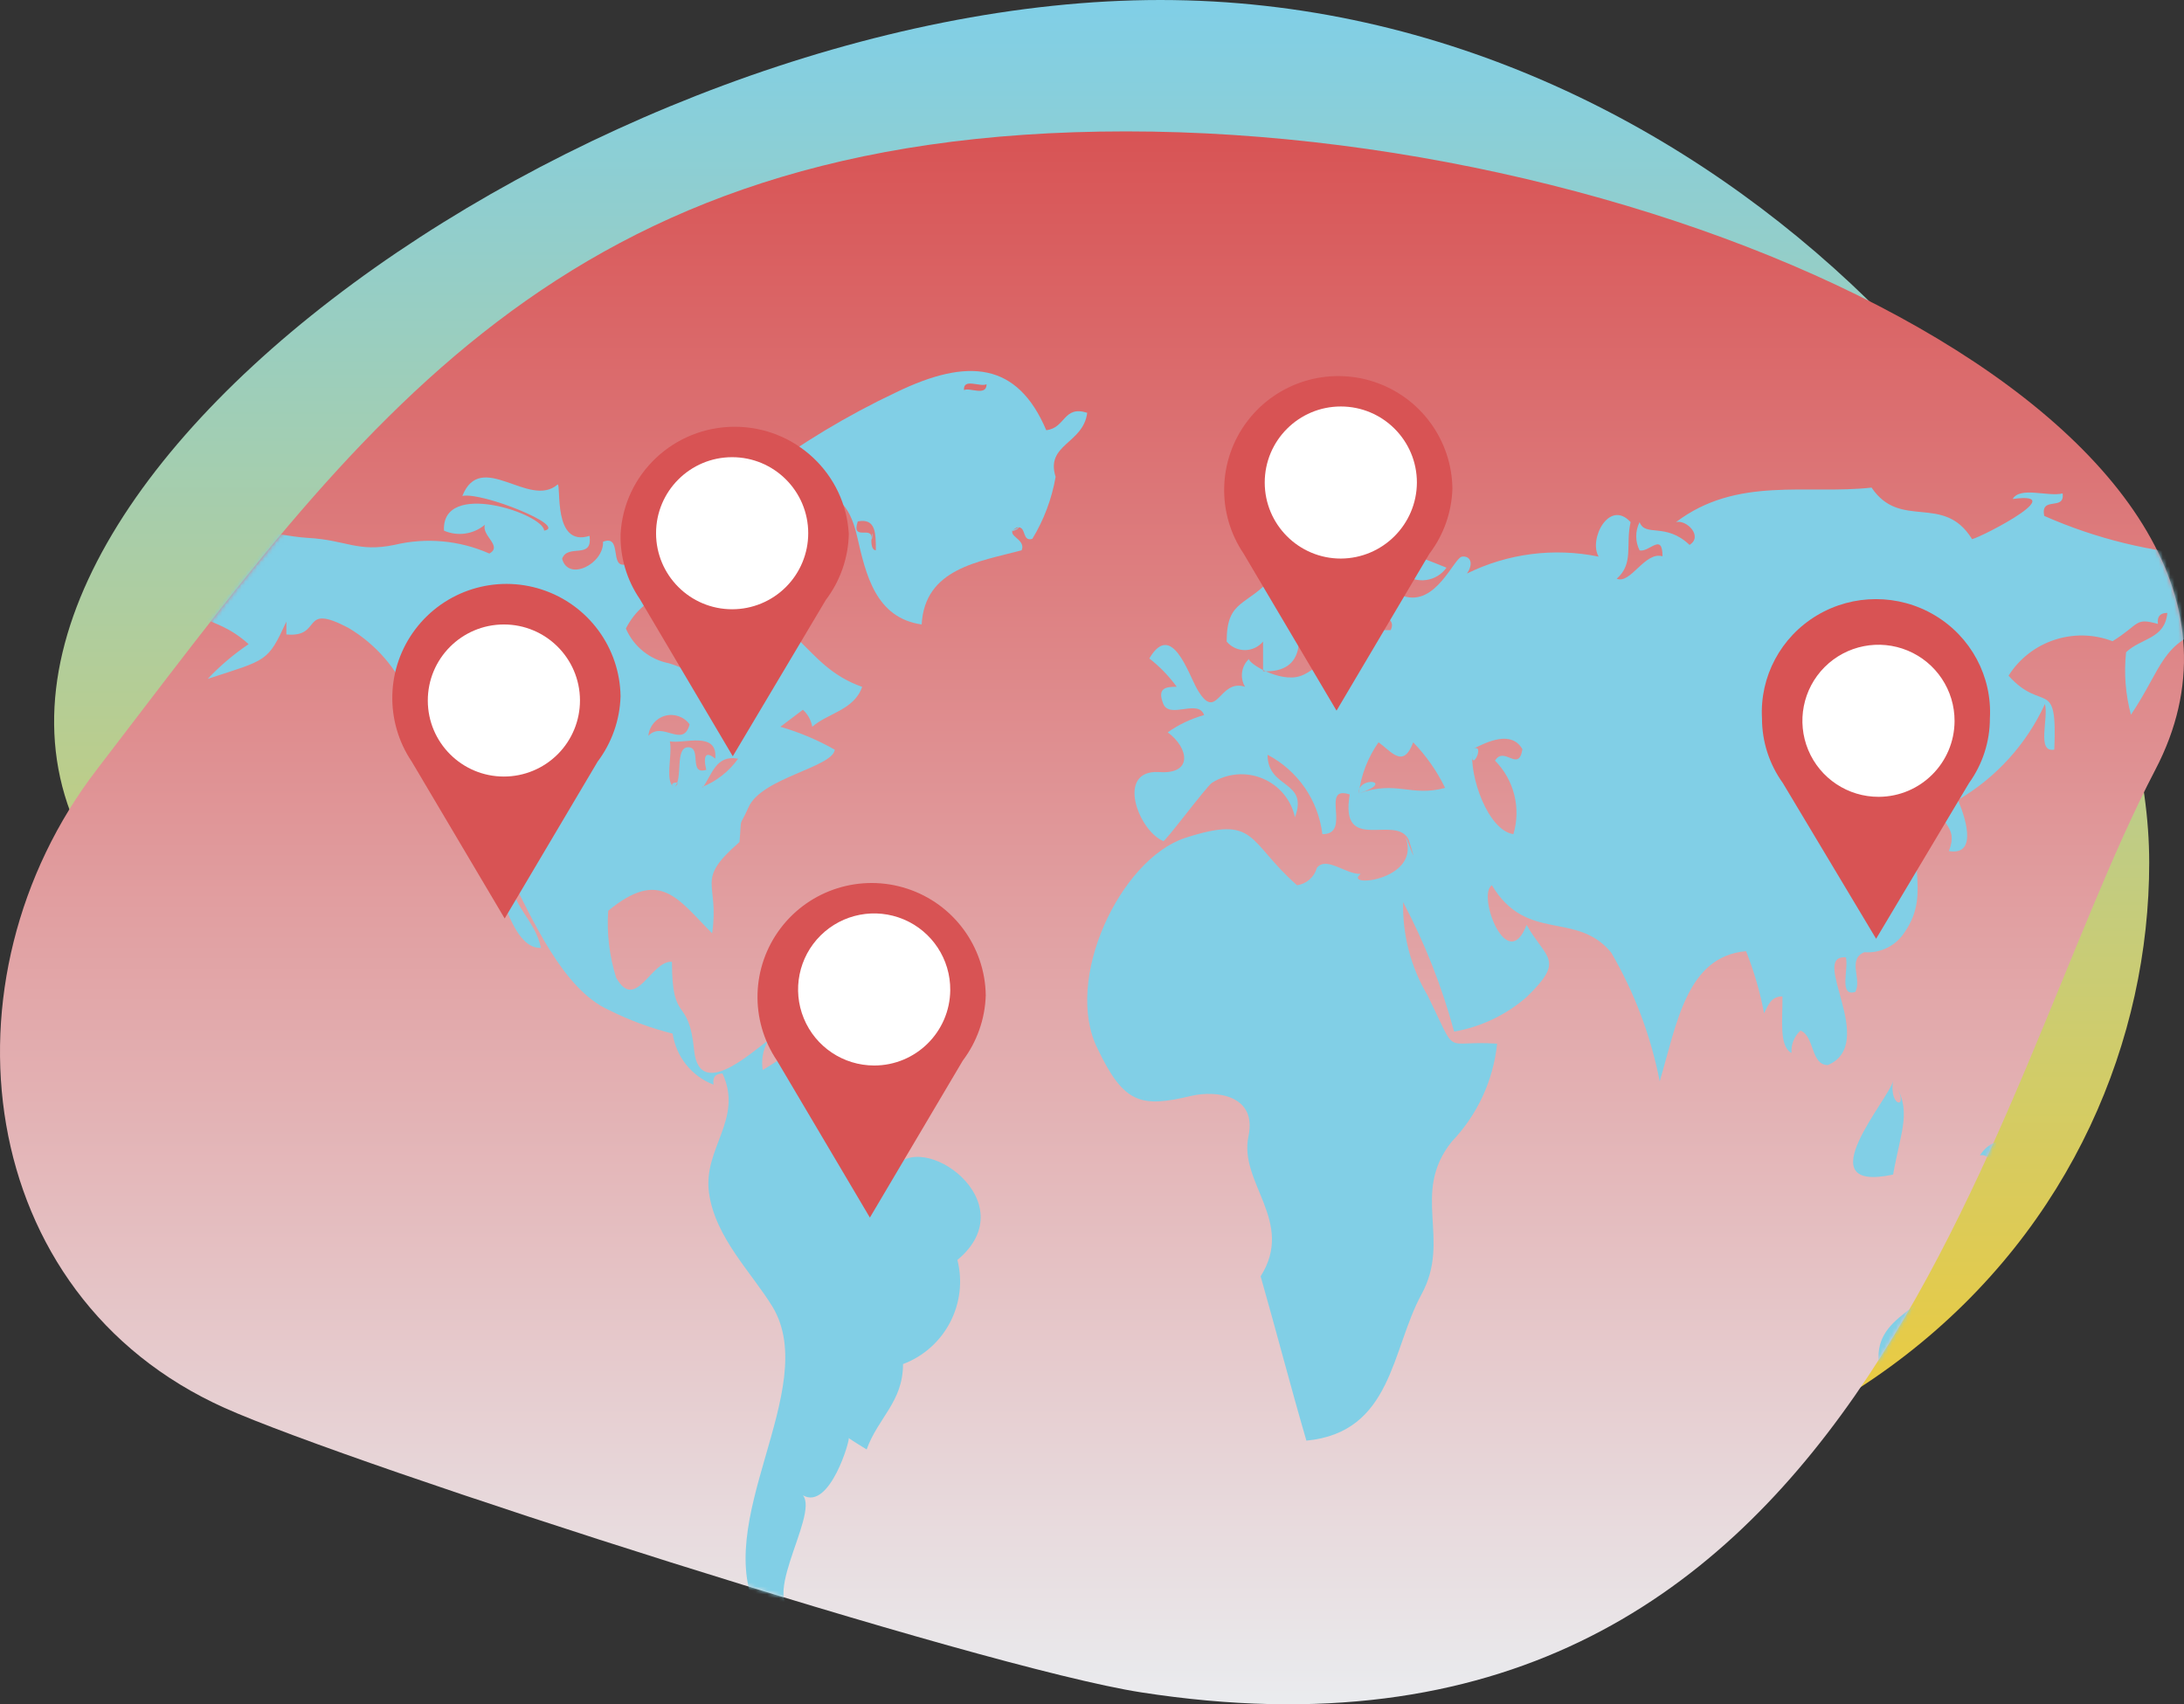 <?xml version="1.0" encoding="UTF-8"?>
<svg width="565px" height="441px" viewBox="0 0 565 441" version="1.1" xmlns="http://www.w3.org/2000/svg" xmlns:xlink="http://www.w3.org/1999/xlink">
    <rect x="0" y="0" width="565" height="441" fill="#333333" stroke="none"/>
    <!-- Generator: Sketch 52.5 (67469) - http://www.bohemiancoding.com/sketch -->
    <title>iletisim</title>
    <desc>Created with Sketch.</desc>
    <defs>
        <linearGradient x1="50%" y1="0%" x2="50%" y2="100%" id="linearGradient-1">
            <stop stop-color="#81CFE6" offset="0%"></stop>
            <stop stop-color="#F9CA2A" offset="100%"></stop>
        </linearGradient>
        <path d="M335.369,459.476 C547.553,492.538 583.16,284.545 633.589,187.877 C684.018,91.21 498.122,0 331.014,0 C163.906,0 105.927,86.854 28.439,187.877 C-18.733,249.378 -7.899,342.538 66.014,375.755 C103.801,392.737 288.308,452.143 335.369,459.476 Z" id="path-2"></path>
        <linearGradient x1="50%" y1="0%" x2="50%" y2="100%" id="linearGradient-4">
            <stop stop-color="#D85354" offset="0%"></stop>
            <stop stop-color="#EBF6F9" offset="100%"></stop>
        </linearGradient>
        <path d="M295.146,449.902 C481.881,478.966 513.217,296.129 557.598,211.154 C601.979,126.178 438.378,46 291.313,46 C144.248,46 93.222,122.349 25.028,211.154 C-16.486,265.215 -6.952,347.108 58.097,376.307 C91.351,391.235 253.729,443.456 295.146,449.902 Z" id="path-5"></path>
    </defs>
    <g id="Designs" stroke="none" stroke-width="1" fill="none" fill-rule="evenodd">
        <g id="İletişim" transform="translate(-414, -309)">
            <g id="iletisim" transform="translate(414, 297)">
                <path d="M290.382,400.004 C476.649,428.999 556,326.236 556,235.238 C556,144.241 446.885,12 300.188,12 C153.491,12 -32.972,144.241 24.763,235.238 C62.967,295.452 96.102,331.523 160.987,360.654 C194.159,375.546 249.068,393.573 290.382,400.004 Z" id="Oval" fill="url(#linearGradient-1)"></path>
                <mask id="mask-3" fill="white">
                    <use xlink:href="#path-2"></use>
                </mask>
                <g id="Oval"></g>
                <mask id="mask-6" fill="white">
                    <use xlink:href="#path-5"></use>
                </mask>
                <use id="Oval" fill="url(#linearGradient-4)" xlink:href="#path-5"></use>
                <g id="Varlık-2" mask="url(#mask-6)">
                    <g transform="translate(49, 108)">
                        <path d="M315.427,121.275 C312.108,114.486 297.487,125.205 300.178,109.574 C292.284,106.984 300.896,119.935 293.092,119.845 C292.048,111.094 286.749,103.412 278.919,99.302 C278.919,108.234 289.593,105.822 286.006,115.469 C285.025,110.963 281.896,107.218 277.625,105.438 C273.353,103.659 268.478,104.069 264.567,106.537 C263.222,107.341 251.92,122.525 251.92,121.632 C245.462,118.863 239.631,103.232 250.754,103.768 C259.724,104.483 258.558,97.516 253.086,93.497 C255.944,91.479 259.13,89.968 262.504,89.031 C260.979,84.743 253.534,90.192 251.92,86.083 C250.305,81.975 252.637,81.707 255.418,81.707 C253.411,78.948 251.025,76.483 248.332,74.383 C254.073,64.558 258.378,78.223 260.71,82.332 C265.913,91.264 266.272,79.474 273.089,81.707 C271.657,79.304 272.147,76.226 274.255,74.383 C272.999,74.918 280.624,80.099 286.275,79.206 C291.926,78.312 296.052,70.006 305.022,68.488 C302.42,57.055 290.76,73.579 298.922,55.715 C293.092,50.356 291.836,63.843 286.006,63.039 C287.351,67.594 289.324,78.223 277.753,77.687 L277.753,70.006 C276.595,71.407 274.867,72.219 273.044,72.219 C271.221,72.219 269.493,71.407 268.335,70.006 C268.335,58.841 273.717,61.074 280.354,53.125 C292.554,38.387 308.699,44.193 325.204,50.892 C323.97,52.642 322.059,53.8 319.931,54.088 C317.803,54.377 315.65,53.768 313.992,52.41 C313.188,54.263 313.188,56.363 313.992,58.216 C322.513,61.074 327.088,48.302 329.24,48.034 C331.393,47.766 332.29,49.82 330.496,52.41 C341.049,47.203 353.048,45.662 364.582,48.034 C361.891,43.657 367.273,33.028 372.834,39.102 C371.489,44.997 373.731,49.82 369.246,53.75 C372.834,55.268 376.512,46.605 381.087,47.944 C381.087,41.692 377.678,46.962 375.166,46.426 C373.999,44.123 373.999,41.405 375.166,39.102 C376.602,43.032 381.894,39.102 388.083,44.997 C391.671,42.764 387.276,38.387 384.585,39.102 C400.372,27.133 418.491,32.046 435.175,30.17 C442.62,41.245 453.743,31.599 461.098,43.389 C459.753,44.908 488.008,30.885 471.683,33.118 C473.656,29.813 480.652,32.582 484.599,31.688 C485.227,36.333 478.769,32.224 479.845,37.494 C493.261,43.42 507.626,46.928 522.273,47.855 C527.924,47.855 542.814,39.37 536.445,56.787 C534.741,61.431 530.615,64.29 523.349,66.344 C510.074,69.917 510.433,76.883 502.27,88.941 C500.864,83.674 500.439,78.195 501.014,72.775 C504.961,69.023 511.06,69.381 511.688,62.593 C509.805,62.593 508.997,63.575 509.266,65.451 C503.167,63.754 504.692,65.451 497.516,69.917 C487.555,66.112 476.283,69.854 470.606,78.848 C479.576,88.763 483.254,78.848 482.446,97.962 C477.782,98.856 481.011,89.924 480.025,86.172 C475.255,96.553 467.395,105.222 457.51,111.003 C458.945,114.308 463.161,125.562 455.178,124.222 C457.869,117.345 452.218,117.791 452.846,111.003 C449.437,110.378 448.54,118.238 448.54,109.306 L442.71,113.682 C443.786,117.732 446.118,118.714 449.706,116.63 C442.889,125.562 451.141,134.494 443.786,145.122 C441.552,148.695 437.504,150.728 433.291,150.392 C428.806,152.268 432.753,157.448 430.959,160.664 C426.654,162.004 429.255,154.858 428.537,151.732 C418.85,150.928 436.969,173.972 423.873,179.599 C419.388,179.599 420.464,172.097 416.787,170.667 C415.166,172.151 414.309,174.286 414.455,176.473 C411.136,174.687 412.212,167.541 412.122,161.825 C409.162,161.825 408.445,164.058 407.368,166.202 C406.334,160.706 404.772,155.322 402.704,150.124 C387.276,151.464 384.764,169.06 380.369,183.797 C378.076,172.073 373.832,160.812 367.811,150.482 C358.841,139.585 345.924,148.07 336.955,133.064 C333.008,135.476 340.901,156.466 345.924,143.336 C351.037,152.268 355.971,152.268 345.924,162.004 C340.614,166.633 334.129,169.722 327.177,170.935 C324.041,159.319 319.619,148.085 313.992,137.441 C313.789,145.945 315.996,154.334 320.36,161.646 C328.343,177.992 323.948,173.079 338.3,174.062 C337.317,183.581 333.183,192.504 326.549,199.428 C315.875,212.826 326.549,224.616 318.746,238.906 C310.942,253.197 311.211,274.634 288.966,276.777 C284.839,262.665 281.162,248.374 277.125,234.262 C286.095,220.06 271.385,210.057 273.986,197.999 C276.228,187.281 265.554,186.119 259.275,187.549 C246.179,190.675 241.784,189.692 234.967,175.401 C225.997,157.538 240.797,126.366 257.571,120.828 C276.318,114.754 273.537,121.632 286.544,133.064 C288.99,132.725 291,130.97 291.657,128.599 C294.078,125.383 299.281,130.385 303.048,130.117 C298.115,133.779 318.207,131.993 314.799,121.185 C313.992,118.238 318.746,131.725 315.427,121.275 Z M308.341,67.058 L310.762,67.058 C312.556,63.396 306.726,62.771 307.174,65.54 C307.892,65.54 308.61,65.54 308.341,67.058 C308.071,68.577 308.61,65.808 308.341,67.058 Z M331.931,97.873 C331.034,104.929 335.968,118.863 342.516,119.845 C344.526,113.115 342.705,105.828 337.762,100.821 C340.184,96.891 343.861,104.036 344.848,97.873 C342.067,92.961 335.878,95.819 331.931,97.873 C331.034,105.287 335.699,95.819 331.931,97.873 Z M302.51,109.306 C312.377,105.822 315.965,110.288 324.845,107.877 C322.742,103.534 319.956,99.554 316.593,96.087 C313.992,103.054 310.942,98.409 307.623,96.087 C304.862,100.012 303.106,104.55 302.51,109.306 C312.377,106.09 302.151,104.661 302.51,109.306 Z" id="Shape" fill="#81CFE6"></path>
                        <path d="M440.745,183.644 C445.782,191.309 442.829,196.203 440.745,207.931 C417.82,212.826 440.051,187.984 440.745,183.644 C445.782,191.309 439.529,191.032 440.745,183.644 Z" id="Path" fill="#81CFE6"></path>
                        <path d="M492.073,224.308 C489.049,222.665 486.629,219.984 485.204,216.696 C482.848,217.8 481.134,220.045 480.595,222.73 C475.03,222.73 468.422,201.566 463.205,202.959 C471.9,189.592 490.508,217.532 491.725,224.308 C488.682,223.194 490.334,215.025 492.073,224.308 Z" id="Path" fill="#81CFE6"></path>
                        <path d="M465.746,225.619 C467.735,227.173 470.321,227.731 472.771,227.136 C471.474,229.41 471.391,232.182 472.552,234.529 C473.712,236.876 475.963,238.487 478.552,238.826 C481.931,235.078 479.708,231.866 479.708,225.619 C493.492,226.512 512.345,297.807 477.396,284.244 C480.419,272.287 470.459,277.552 469.214,276.927 C463.789,258.01 449.382,282.727 440.045,278.355 C440.241,271.403 439.28,264.466 437.199,257.832 C434.798,243.466 451.25,243.466 456.408,229.992 C457.481,231.068 458.641,232.053 459.876,232.936 L465.746,225.619 C467.346,227.315 465.212,229.367 465.746,225.619 Z" id="Path" fill="#81CFE6"></path>
                        <path d="M214.123,40.452 C210.262,42.524 216.637,43.245 215.29,46.398 C204.157,49.371 190.241,51.082 189.433,65.587 C177.492,63.875 174.978,52.614 172.733,42.794 C168.424,24.055 157.021,36.938 146.966,27.118 C158.182,18.718 170.214,11.474 182.879,5.497 C201.463,-3.512 214.212,-2.251 221.664,15.316 C226.692,14.776 226.064,8.83 232.259,10.812 C231.271,18.83 221.395,18.92 224.088,27.389 C223.103,33.065 221.062,38.505 218.073,43.425 C215.469,44.236 216.457,40.542 214.572,40.452 C209.813,42.704 216.008,40.542 214.123,40.452 Z M176.414,43.425 C176.414,44.506 176.414,46.308 177.581,46.398 C177.581,41.983 177.581,38.019 172.913,38.92 C171.117,44.236 176.863,39.821 176.414,43.425 C176.684,44.506 176.863,39.821 176.414,43.425 Z M206.222,3.424 C204.516,4.235 200.117,1.713 200.386,4.956 C201.733,4.145 206.222,6.668 206.222,3.424 Z" id="Shape" fill="#81CFE6"></path>
                        <path d="M164.626,176.939 C164.626,189.334 187.928,187.358 178.787,200.562 C179.593,204.424 182.282,199.035 184.612,200.562 C183.257,202.257 182.445,204.324 182.282,206.49 C188.914,195.711 216.787,214.933 198.683,230.023 C201.521,241.285 195.463,252.886 184.612,256.969 C184.612,266.759 178.159,270.801 175.202,279.064 C173.678,278.076 172.065,277.178 170.541,276.1 C171.079,276.1 165.702,294.962 158.711,290.921 C163.103,296.22 145.447,320.831 158.711,321.819 C155.574,325.052 153.423,323.884 149.749,323.346 C149.749,321.369 151.81,321.01 152.079,318.944 C148.225,317.148 151.183,323.705 147.329,321.819 C134.244,298.106 163.551,263.525 150.914,242.238 C145.447,233.256 136.036,224.274 134.423,212.687 C132.81,201.101 143.385,193.646 137.918,181.789 C136.036,181.789 135.319,182.777 135.588,184.664 C129.946,182.495 125.905,177.45 125.013,171.46 C119.31,170.032 113.78,167.984 108.522,165.352 C96.512,159.963 88.715,141.64 82.711,130.143 C83.607,139.125 89.253,141.64 90.956,149.274 C82.89,149.724 79.932,130.412 76.347,125.562 C64.965,109.933 67.385,94.395 56.809,78.496 C53.762,78.496 58.423,81.101 56.809,84.425 C53.626,76.914 48.131,70.619 41.125,66.461 C28.488,59.814 34.672,69.065 25.083,68.167 L25.083,64.844 C20.243,75.353 20.153,74.634 4.738,79.664 C7.922,76.288 11.468,73.275 15.314,70.682 C5.455,61.7 -1.625,67.179 10.653,57.389 C9.399,52.988 -0.998,62.778 0.078,52.988 C4.649,51.82 6.172,51.461 9.488,54.514 C9.496,52.733 8.704,51.042 7.332,49.91 C5.959,48.778 4.151,48.325 2.408,48.676 C8.951,37.449 21.139,42.658 30.819,43.197 C40.498,43.736 43.545,46.97 53.045,44.994 C61.255,43.026 69.883,43.815 77.602,47.239 C81.097,45.263 75.541,42.658 76.437,39.784 C73.488,42.267 69.389,42.859 65.861,41.311 C65.144,28.018 91.673,37 91.762,41.311 C98.036,40.233 75.72,31.251 70.611,32.329 C75.451,20.203 87.909,35.742 95.258,29.365 C96.244,29.365 93.913,45.712 103.503,42.658 C104.399,48.946 97.857,44.544 96.423,48.586 C98.036,54.604 107.267,49.844 106.998,44.185 C112.107,42.209 108.522,51.191 112.914,50.023 C117.305,48.856 112.914,42.389 112.914,39.694 C117.358,42.044 121.03,45.631 123.489,50.023 C133.885,44.994 108.88,39.694 125.819,35.293 L125.819,41.221 C132.497,36.877 141.099,36.877 147.777,41.221 C151.81,42.838 163.013,50.203 164.626,54.784 C161.041,56.85 159.338,55.413 156.381,53.257 C153.423,55.682 160.952,57.209 159.966,62.239 C153.334,63.047 148.404,57.119 138.725,57.748 C139.801,52.718 146.612,54.874 146.97,48.766 C144.449,49.22 142.061,50.233 139.98,51.73 C143.027,45.083 137.65,44.365 132.9,45.802 C133.348,47.778 133.706,49.754 134.065,51.73 C131.375,52.539 128.508,52.539 125.819,51.73 C126.716,56.67 138.008,54.155 134.065,60.712 C128.239,54.335 117.664,57.299 112.914,66.64 C114.915,71.286 119.072,74.646 124.027,75.622 C134.602,78.766 128.956,83.167 136.395,86.131 C142.041,77.149 135.05,71.041 139.98,62.598 C157.904,61.88 158.353,76.251 174.037,81.73 C171.975,87.748 165.074,88.556 161.131,92.059 C160.836,90.363 159.985,88.814 158.711,87.658 L152.886,92.059 C157.79,93.479 162.513,95.469 166.956,97.987 C166.419,102.568 147.956,105.263 144.64,112.897 C142.041,118.736 142.937,114.514 142.31,121.879 C130.569,132.119 137.201,131.939 135.23,145.502 C126.267,136.52 121.786,128.616 108.343,139.664 C107.943,145.52 108.642,151.4 110.404,156.999 C115.513,165.981 119.366,152.508 124.833,152.867 C124.833,169.484 129.135,161.31 130.569,175.771 C132.003,190.232 148.494,173.256 149.569,173.526 C148.351,175.775 147.91,178.365 148.315,180.891 C155.216,176.759 153.334,176.22 164.805,177.927 C164.626,185.472 160.055,176.31 164.626,176.939 Z M118.739,94.395 C122.414,90.442 127.701,97.808 129.404,91.43 C127.951,89.44 125.421,88.559 123.049,89.218 C120.678,89.877 118.961,91.938 118.739,94.395 Z M125.461,107.688 C127.791,105.712 125.461,97.359 129.046,97.359 C132.631,97.359 129.046,104.634 133.706,103.197 C132.81,99.335 133.706,98.347 136.036,100.323 C136.753,93.047 127.881,96.55 124.296,95.832 C125.013,99.424 122.862,106.52 125.461,107.688 C128.149,105.712 123.22,106.52 125.461,107.688 Z M132.541,107.688 C136.319,106.189 139.586,103.633 141.951,100.323 C136.395,99.245 135.23,104.185 132.9,107.688 L132.541,107.688 Z" id="Shape" fill="#81CFE6"></path>
                        <path d="M170.585,42.158 C169.719,26.602 156.76,14.429 141.066,14.429 C125.371,14.429 112.412,26.602 111.546,42.158 C111.393,48.141 113.126,54.022 116.503,58.98 L140.57,99.692 L164.636,59.248 C168.376,54.312 170.458,48.333 170.585,42.158 Z" id="Path" fill="#D85354"></path>
                        <path d="M140.405,22.3 C129.534,22.3 120.722,31.109 120.722,41.976 C120.722,52.843 129.534,61.652 140.405,61.652 C145.625,61.652 150.632,59.579 154.323,55.889 C158.014,52.199 160.088,47.194 160.088,41.976 C160.088,31.109 151.275,22.3 140.405,22.3 Z" id="Path" fill="#FFFFFF"></path>
                        <path d="M111.537,84.178 C111.354,71.575 103.184,60.48 91.199,56.559 C79.214,52.638 66.061,56.758 58.458,66.813 C50.855,76.868 50.48,90.639 57.526,101.092 L81.561,141.668 L105.595,101.092 C109.277,96.203 111.353,90.294 111.537,84.178 Z" id="Path" fill="#D85354"></path>
                        <path d="M101.039,85.172 C100.988,74.317 92.154,65.554 81.295,65.587 C70.437,65.621 61.656,74.439 61.673,85.294 C61.69,96.148 70.497,104.939 81.356,104.939 C86.592,104.939 91.612,102.854 95.306,99.144 C99,95.434 101.063,90.406 101.039,85.172 Z" id="Path" fill="#FFFFFF"></path>
                        <path d="M206.015,161.54 C205.832,148.951 197.662,137.867 185.677,133.95 C173.693,130.034 160.539,134.148 152.936,144.193 C145.333,154.238 144.958,167.995 152.004,178.437 L176.039,219.061 L200.073,178.437 C203.755,173.553 205.831,167.65 206.015,161.54 Z" id="Path" fill="#D85354"></path>
                        <path d="M196.828,160.216 C196.903,152.241 192.154,145.011 184.806,141.908 C177.457,138.804 168.961,140.442 163.294,146.055 C157.627,151.667 155.909,160.145 158.945,167.519 C161.98,174.894 169.168,179.708 177.146,179.709 C187.945,179.709 196.728,171.011 196.828,160.216 Z" id="Path" fill="#FFFFFF"></path>
                        <path d="M326.737,30.457 C326.593,17.856 318.443,6.74 306.456,2.795 C294.469,-1.15 281.295,2.949 273.676,12.996 C266.056,23.042 265.674,36.813 272.727,47.264 L296.761,87.887 L320.796,47.264 C324.476,42.413 326.552,36.539 326.737,30.457 Z" id="Path" fill="#D85354"></path>
                        <path d="M317.551,28.858 C317.551,17.991 308.739,9.182 297.868,9.182 C286.998,9.182 278.185,17.991 278.185,28.858 C278.185,39.725 286.998,48.534 297.868,48.534 C308.718,48.484 317.501,39.704 317.551,28.858 Z" id="Path" fill="#FFFFFF"></path>
                        <path d="M465.784,89.875 C466.388,79.062 460.905,68.805 451.535,63.218 C442.165,57.632 430.444,57.632 421.075,63.218 C411.705,68.805 406.222,79.062 406.826,89.875 C406.822,95.88 408.71,101.737 412.226,106.63 L436.35,146.915 L460.383,106.63 C463.899,101.737 465.787,95.88 465.784,89.875 Z" id="Path" fill="#D85354"></path>
                        <path d="M456.644,90.601 C456.681,82.627 451.899,75.419 444.535,72.35 C437.172,69.281 428.684,70.959 423.044,76.597 C417.403,82.236 415.724,90.721 418.794,98.082 C421.864,105.443 429.075,110.223 437.052,110.186 C447.852,110.136 456.594,101.397 456.644,90.601 Z" id="Path" fill="#FFFFFF"></path>
                    </g>
                </g>
            </g>
        </g>
    </g>
</svg>